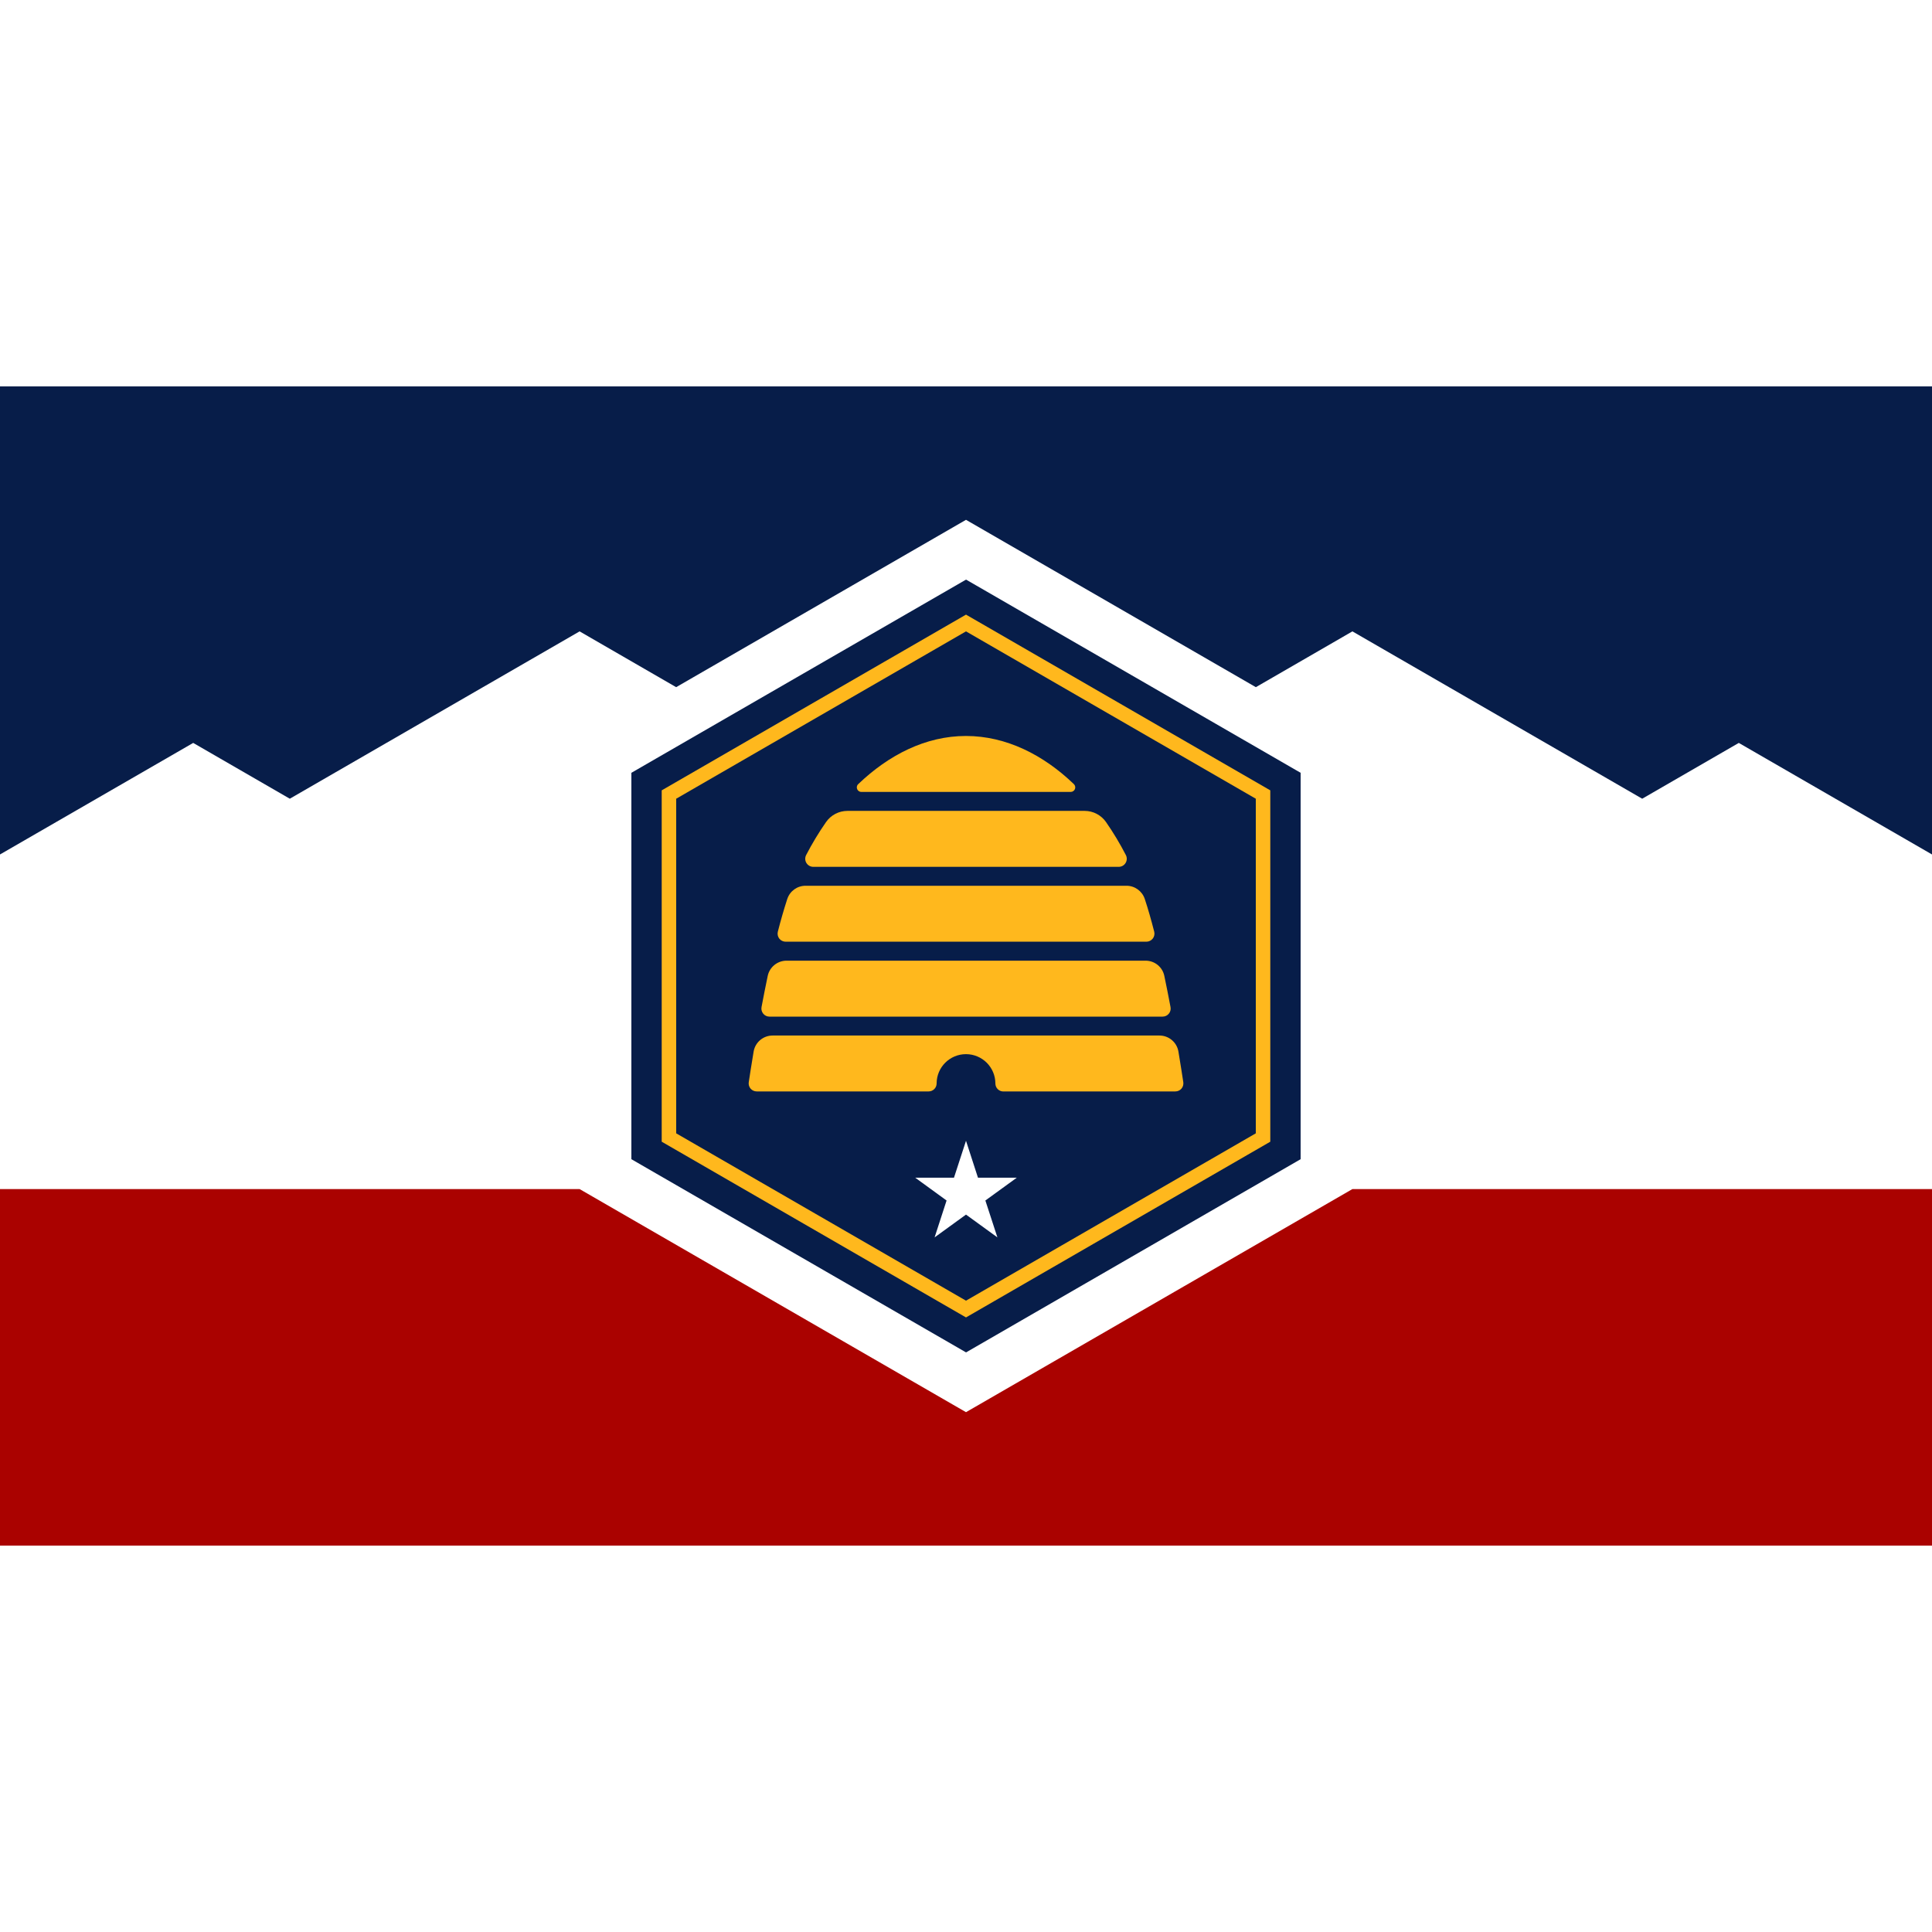 <?xml version="1.0" encoding="UTF-8"?>
<svg xmlns="http://www.w3.org/2000/svg" xmlns:xlink="http://www.w3.org/1999/xlink" width="150px" height="150px" viewBox="0 0 150 90" version="1.1">
<g id="surface1">
<rect x="0" y="0" width="150" height="90" style="fill:rgb(100%,100%,100%);fill-opacity:1;stroke:none;"/>
<path style=" stroke:none;fill-rule:nonzero;fill:rgb(2.745%,11.373%,28.627%);fill-opacity:1;" d="M 150 0 L 150 36.34 L 135 27.68 L 127.5 32.012 L 105 19.02 L 97.504 23.352 L 75 10.359 L 52.496 23.352 L 45 19.02 L 22.5 32.012 L 15 27.68 L 0 36.34 L 0 0 Z M 150 0 "/>
<path style=" stroke:none;fill-rule:nonzero;fill:rgb(2.745%,11.373%,28.627%);fill-opacity:1;" d="M 100.98 60 L 100.98 30 L 75.004 15 L 49.02 30 L 49.02 60 L 75.004 75 Z M 100.98 60 "/>
<path style=" stroke:none;fill-rule:nonzero;fill:rgb(100%,72.157%,11.373%);fill-opacity:1;" d="M 75 17.719 L 51.375 31.363 L 51.375 58.641 L 75 72.285 L 98.625 58.641 L 98.625 31.363 Z M 97.5 57.992 L 75 70.984 L 52.5 57.992 L 52.5 32.012 L 75 19.02 L 97.5 32.012 Z M 97.5 57.992 "/>
<path style=" stroke:none;fill-rule:nonzero;fill:rgb(100%,72.157%,11.373%);fill-opacity:1;" d="M 83.137 31.484 L 66.875 31.484 C 66.562 31.484 66.402 31.102 66.629 30.883 C 68.996 28.617 71.863 27.141 74.996 27.141 C 78.129 27.141 81.023 28.617 83.379 30.883 C 83.48 30.984 83.512 31.133 83.457 31.266 C 83.402 31.398 83.273 31.484 83.133 31.484 Z M 86.859 37.301 L 63.141 37.301 C 62.926 37.301 62.723 37.188 62.609 37 C 62.496 36.816 62.488 36.586 62.586 36.391 C 63.047 35.5 63.566 34.641 64.137 33.82 C 64.516 33.277 65.137 32.957 65.797 32.957 L 84.211 32.957 C 84.875 32.957 85.496 33.285 85.871 33.824 C 86.441 34.645 86.957 35.504 87.414 36.391 C 87.512 36.586 87.504 36.816 87.391 37 C 87.277 37.188 87.074 37.301 86.859 37.301 Z M 89.004 43.113 L 60.996 43.113 C 60.805 43.113 60.621 43.023 60.504 42.875 C 60.387 42.723 60.344 42.523 60.391 42.336 C 60.609 41.48 60.852 40.633 61.125 39.793 C 61.328 39.18 61.898 38.77 62.543 38.77 L 87.465 38.77 C 88.105 38.77 88.676 39.184 88.879 39.793 C 89.133 40.555 89.379 41.422 89.613 42.336 C 89.66 42.523 89.617 42.723 89.5 42.871 C 89.383 43.023 89.199 43.113 89.008 43.113 Z M 90.266 48.93 L 59.738 48.93 C 59.551 48.93 59.375 48.848 59.258 48.703 C 59.141 48.562 59.09 48.375 59.125 48.191 C 59.273 47.402 59.434 46.586 59.605 45.77 C 59.75 45.082 60.359 44.59 61.062 44.586 L 88.941 44.586 C 89.652 44.586 90.258 45.082 90.398 45.77 C 90.57 46.586 90.73 47.398 90.879 48.191 C 90.914 48.375 90.867 48.562 90.746 48.703 C 90.629 48.848 90.453 48.93 90.266 48.93 Z M 77.902 54.742 C 77.559 54.742 77.281 54.465 77.281 54.121 C 77.281 53.492 77.023 52.926 76.613 52.512 C 76.199 52.102 75.629 51.844 75 51.844 C 73.742 51.844 72.723 52.859 72.719 54.117 C 72.719 54.461 72.441 54.738 72.098 54.738 L 58.75 54.738 C 58.57 54.738 58.395 54.66 58.277 54.523 C 58.16 54.387 58.105 54.203 58.133 54.023 C 58.215 53.48 58.344 52.648 58.512 51.641 C 58.633 50.926 59.254 50.398 59.984 50.398 L 90.02 50.398 C 90.75 50.398 91.371 50.926 91.492 51.641 C 91.66 52.648 91.789 53.48 91.871 54.023 C 91.898 54.203 91.844 54.387 91.727 54.523 C 91.609 54.66 91.438 54.738 91.254 54.738 L 77.906 54.738 Z M 77.902 54.742 "/>
<path style=" stroke:none;fill-rule:nonzero;fill:rgb(66.667%,0.784%,0%);fill-opacity:1;" d="M 150 62.32 L 150 90 L 0 90 L 0 62.32 L 45 62.32 L 75 79.641 L 105 62.32 Z M 150 62.32 "/>
<path style=" stroke:none;fill-rule:nonzero;fill:rgb(100%,100%,100%);fill-opacity:1;" d="M 75 58.57 L 75.93 61.438 L 78.941 61.438 L 76.504 63.207 L 77.438 66.07 L 75 64.301 L 72.562 66.07 L 73.492 63.207 L 71.059 61.438 L 74.066 61.438 Z M 75 58.57 "/>
</g>
</svg>
